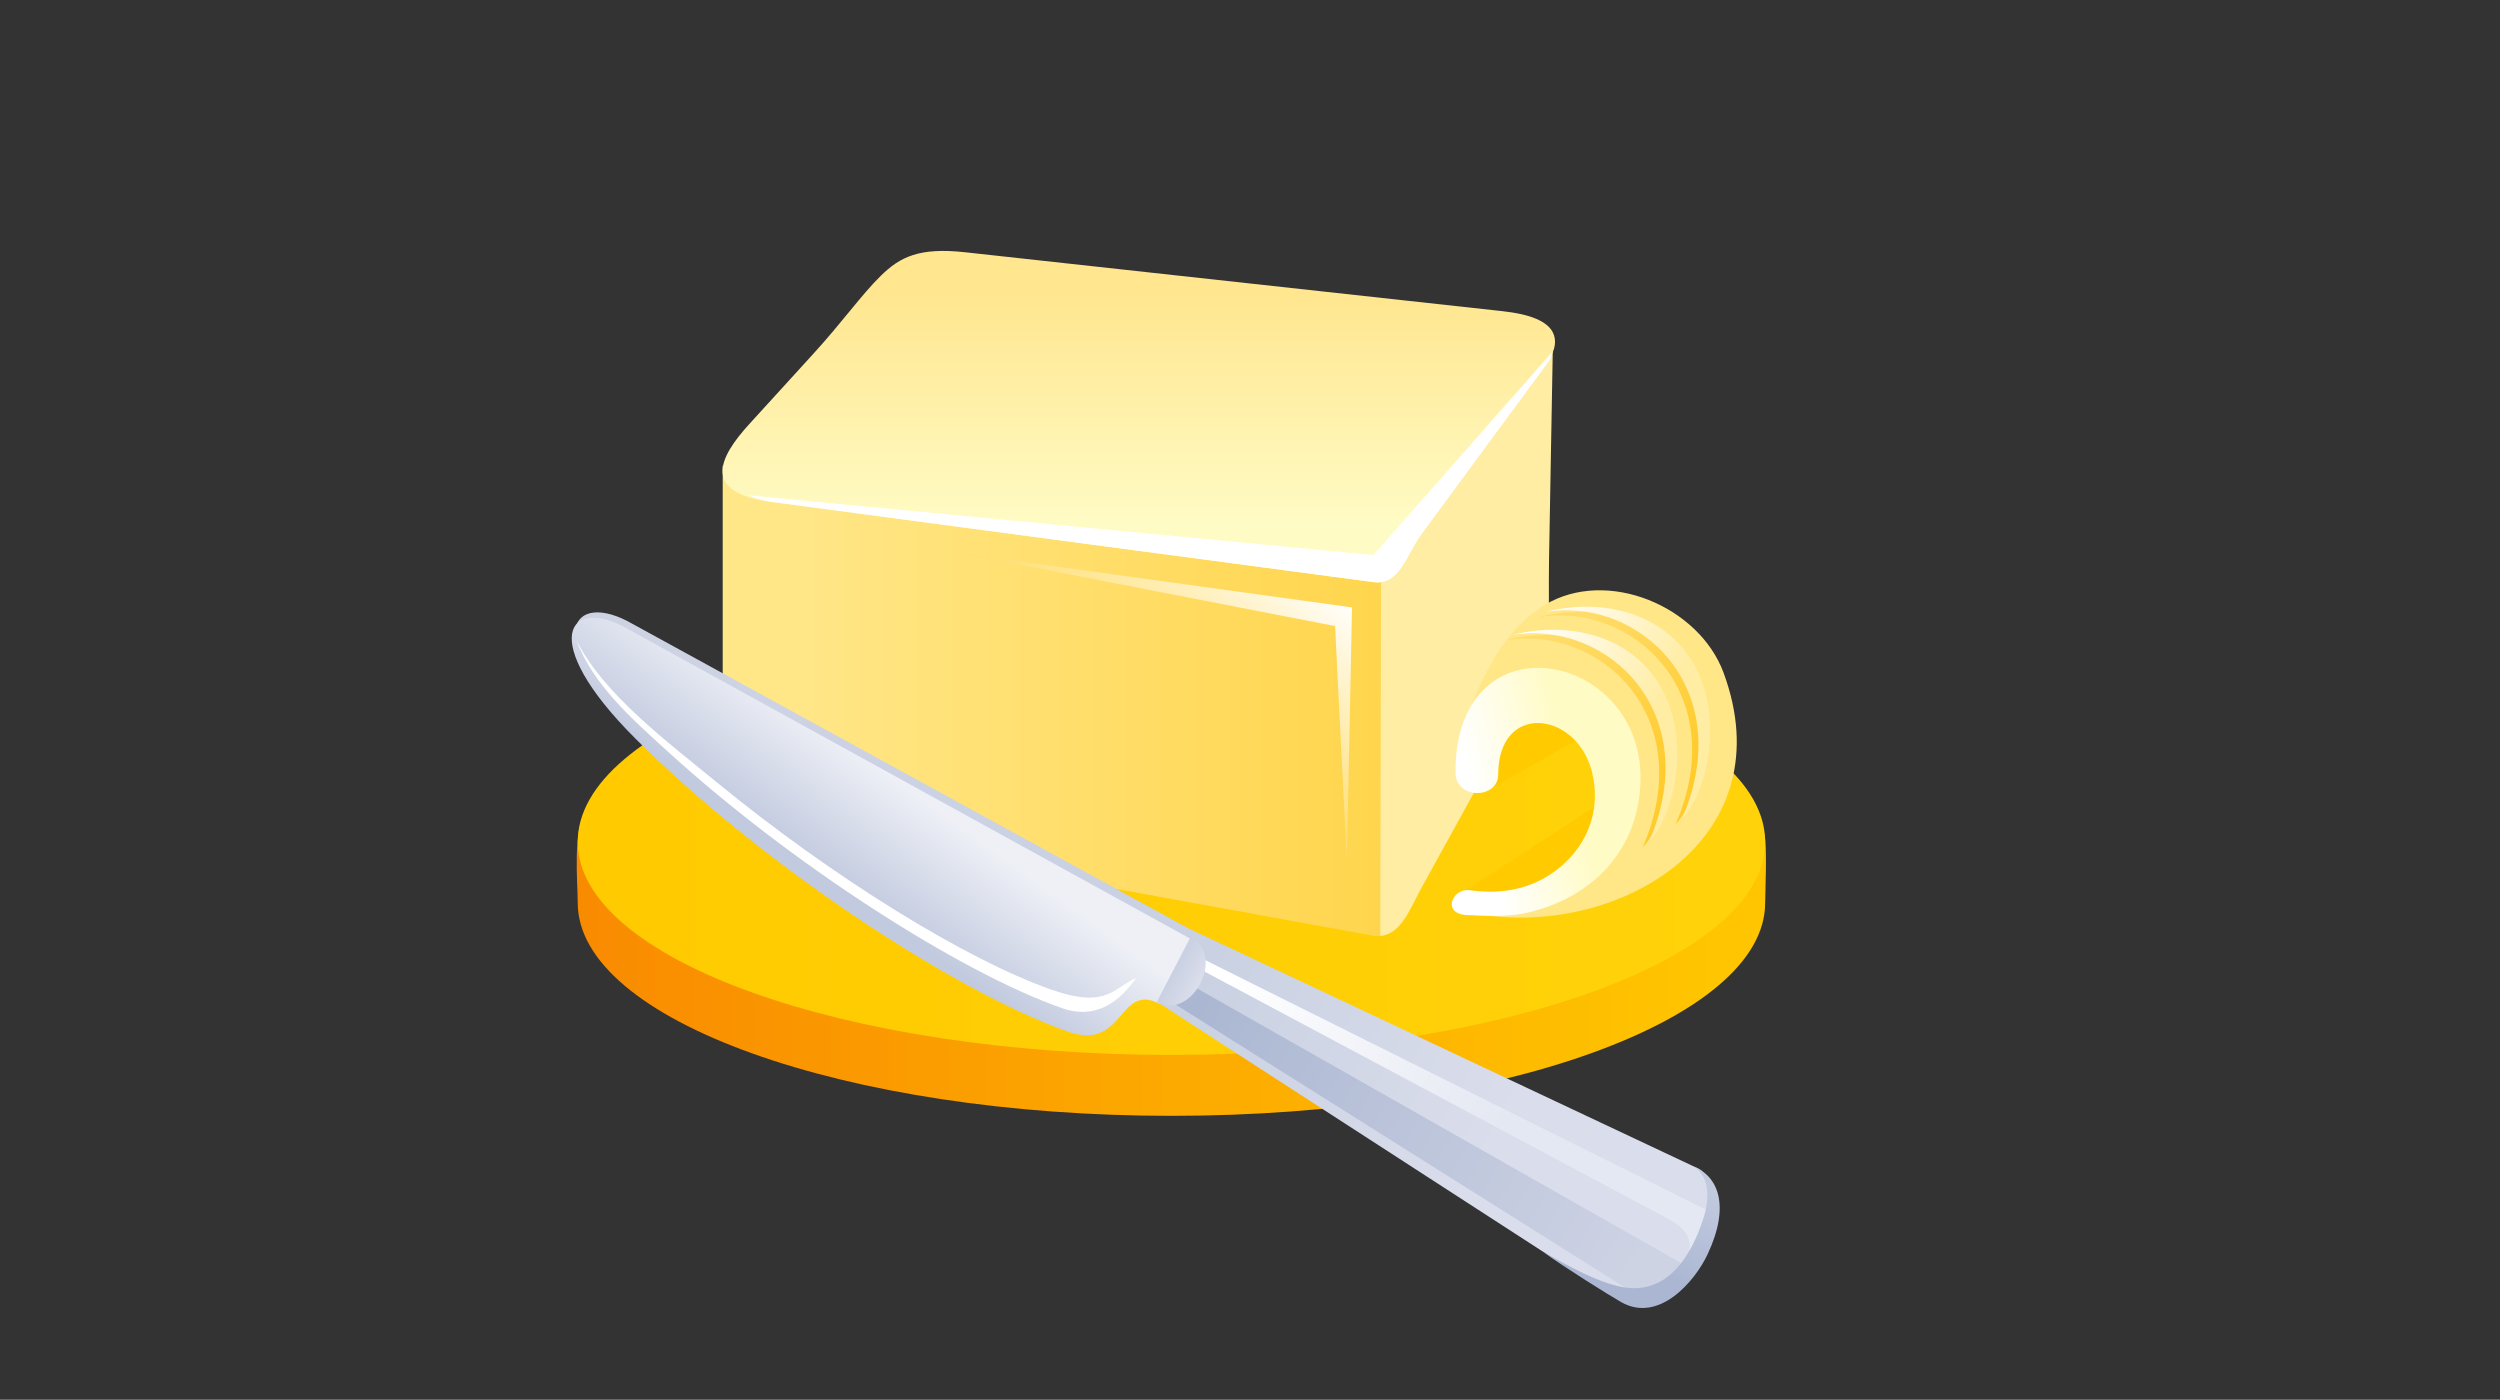 <svg version="1.1" id="Layer_1" xmlns="http://www.w3.org/2000/svg" xmlns:xlink="http://www.w3.org/1999/xlink" viewBox="0 0 768 430" enable-background="new 0 0 768 430" xml:space="preserve">
<rect x="0" y="0" width="768" height="430" fill="#333333" stroke="none"/>
<g>
	<linearGradient id="SVGID_1_" gradientUnits="userSpaceOnUse" x1="527.135" y1="277.32" x2="168.475" y2="277.32">
		<stop  offset="0" style="stop-color:#FFC500"/>
		<stop  offset="1" style="stop-color:#F98900"/>
	</linearGradient>
	<path fill-rule="evenodd" clip-rule="evenodd" fill="url(#SVGID_1_)" d="M359.868,211.854c-83.198,0-157.804,9.309-179.571,36.707
		c-4.534,5.68-2.816,22.577-2.816,28.783c0,36.038,81.909,65.441,182.387,65.441s182.388-29.403,182.388-65.441
		c0-2.816,0.715-18.33-0.287-21.051C530.561,224.17,452.471,211.854,359.868,211.854z"/>
	<linearGradient id="SVGID_2_" gradientUnits="userSpaceOnUse" x1="533.102" y1="258.609" x2="192.061" y2="258.609">
		<stop  offset="0" style="stop-color:#FFD209"/>
		<stop  offset="1" style="stop-color:#FFCA00"/>
	</linearGradient>
	<path fill-rule="evenodd" clip-rule="evenodd" fill="url(#SVGID_2_)" d="M359.868,324.075c100.478,0,182.388-29.404,182.388-65.441
		c0-36.087-81.91-65.49-182.388-65.49s-182.387,29.403-182.387,65.49C177.481,294.671,259.391,324.075,359.868,324.075z"/>
	<g>
		<linearGradient id="SVGID_3_" gradientUnits="userSpaceOnUse" x1="245.379" y1="215.307" x2="425.141" y2="215.307">
			<stop  offset="0" style="stop-color:#FFE687"/>
			<stop  offset="1" style="stop-color:#FFD54C"/>
		</linearGradient>
		<path fill-rule="evenodd" clip-rule="evenodd" fill="url(#SVGID_3_)" d="M424.547,143.024H222.016v96.897
			c0,8.641,7.876,12.602,15.847,14.034l184.059,33.509c1.002,0.189,1.957,0.143,2.912,0c6.443-0.859,5.346-41.767,8.113-48.354
			l16.086-38.043c3.15-7.494,20.479-13.938,12.41-14.845l-36.896-4.009V143.024z"/>
		<path fill-rule="evenodd" clip-rule="evenodd" fill="#FFEDA4" d="M424.021,287.511c6.492-0.572,9.117-8.353,12.697-14.845
			l31.98-57.995c8.688-15.752,6.826-24.439,7.16-42.578l1.146-64.058l-52.459,29.881
			C424.547,17.725,424.021,272.762,424.021,287.511z"/>
		<linearGradient id="SVGID_4_" gradientUnits="userSpaceOnUse" x1="349.832" y1="160.457" x2="349.832" y2="89.876">
			<stop  offset="0" style="stop-color:#FFFBC4"/>
			<stop  offset="1" style="stop-color:#FFE68F"/>
		</linearGradient>
		<path fill-rule="evenodd" clip-rule="evenodd" fill="url(#SVGID_4_)" d="M461.443,95.578L296.432,77.487
			c-14.081-1.527-19.905,1.432-25.823,7.208c-5.919,5.776-11.934,14.368-20.859,24.105l-19.618,21.527
			c-9.404,10.311-14.559,21.003,6.587,23.819l185.204,24.678c8.066,1.098,10.023-8.21,14.797-14.797l39.094-53.747
			c2.053-2.769,2.434-5.919,1.145-8.306C475.191,98.728,470.275,96.532,461.443,95.578z"/>
		<path fill-rule="evenodd" clip-rule="evenodd" fill="#FFFFFF" d="M476.146,110.518l0.811-2.53l-55.035,62.53l-191.791-18.329
			c2.244,0.955,4.534,1.67,6.587,1.957l185.204,24.678c8.066,1.098,9.977-8.258,14.797-14.797L476.146,110.518z"/>
		<linearGradient id="SVGID_5_" gradientUnits="userSpaceOnUse" x1="393.827" y1="167.333" x2="354.594" y2="217.549">
			<stop  offset="0" style="stop-color:#FFFFFF"/>
			<stop  offset="1" style="stop-color:#FFDC69"/>
		</linearGradient>
		<polygon fill-rule="evenodd" clip-rule="evenodd" fill="url(#SVGID_5_)" points="413.76,264.934 415.334,186.604 295.525,170.041 
			410.131,192.332 		"/>
	</g>
	<g>
		<g>
			<linearGradient id="SVGID_6_" gradientUnits="userSpaceOnUse" x1="202.405" y1="221.783" x2="337.565" y2="296.704">
				<stop  offset="0" style="stop-color:#CED3E4"/>
				<stop  offset="1" style="stop-color:#C9D1E2"/>
			</linearGradient>
			<path fill-rule="evenodd" clip-rule="evenodd" fill="url(#SVGID_6_)" d="M359.486,308.704
				c8.497,0.907,16.564-14.749,8.067-22.147l-173.318-94.941c-18.472-10.644-28.735,3.675,1.623,34.034
				c38.854,38.902,98.712,78.139,133.031,90.167C347.41,322.309,343.783,298.06,359.486,308.704z"/>
			<linearGradient id="SVGID_7_" gradientUnits="userSpaceOnUse" x1="459.434" y1="351" x2="366.395" y2="299.428">
				<stop  offset="0" style="stop-color:#DADDEB"/>
				<stop  offset="1" style="stop-color:#C9D1E2"/>
			</linearGradient>
			<path fill-rule="evenodd" clip-rule="evenodd" fill="url(#SVGID_7_)" d="M358.961,297.869l-3.484,9.928l130.31,84.345
				c4.488,2.864,25.92,7.59,30.789,1.002c7.111-9.595,12.219-30.645,5.203-34.129l-155.753-73.365l-2.291,11.742L358.961,297.869z"
				/>
			<linearGradient id="SVGID_8_" gradientUnits="userSpaceOnUse" x1="504.083" y1="389.708" x2="367.059" y2="310.597">
				<stop  offset="0" style="stop-color:#CED3E4"/>
				<stop  offset="1" style="stop-color:#ABB7D2"/>
			</linearGradient>
			<path fill-rule="evenodd" clip-rule="evenodd" fill="url(#SVGID_8_)" d="M518.914,389.421l-160-90.788l-2.912,6.73
				l147.064,92.602C507.648,400.877,513.951,396.246,518.914,389.421z"/>
			<linearGradient id="SVGID_9_" gradientUnits="userSpaceOnUse" x1="459.868" y1="348.24" x2="376.269" y2="301.901">
				<stop  offset="0" style="stop-color:#E4E8F2"/>
				<stop  offset="1" style="stop-color:#FFFFFF"/>
			</linearGradient>
			<path fill-rule="evenodd" clip-rule="evenodd" fill="url(#SVGID_9_)" d="M362.78,292.571l4.057,4.2l146.063,77.9
				c7.111,3.818,7.352,7.971,4.486,17.66c7.543-11.885,7.398-18.042,7.111-20.477l-161.049-80.287L362.78,292.571z"/>
			<linearGradient id="SVGID_10_" gradientUnits="userSpaceOnUse" x1="254.333" y1="269.577" x2="275.915" y2="239.872">
				<stop  offset="0" style="stop-color:#C2CADF"/>
				<stop  offset="1" style="stop-color:#EEF0F6"/>
			</linearGradient>
			<path fill-rule="evenodd" clip-rule="evenodd" fill="url(#SVGID_10_)" d="M360.441,305.697c4.248,0.478-0.382-3.294,1.432-6.825
				c1.814-3.58,8.736-6.445,4.487-10.12l-173.318-95.417c-18.424-10.645-28.353,3.055,2.005,33.413
				c38.854,38.902,98.664,78.139,133.032,90.168c17.375,6.109,15.274-14.846,27.876-8.688
				C356.813,308.656,359.439,305.029,360.441,305.697z"/>
			<linearGradient id="SVGID_11_" gradientUnits="userSpaceOnUse" x1="360.946" y1="298.029" x2="368.091" y2="301.828">
				<stop  offset="0" style="stop-color:#C9D1E2"/>
				<stop  offset="1" style="stop-color:#DADDEB"/>
			</linearGradient>
			<path fill-rule="evenodd" clip-rule="evenodd" fill="url(#SVGID_11_)" d="M365.74,287.846l-10.358,19.951
				C365.787,313.765,376.91,293.859,365.74,287.846z"/>
			<path fill-rule="evenodd" clip-rule="evenodd" fill="#FFFFFF" d="M323.019,304.026c-26.301-9.213-67.208-34.559-102.435-63.389
				c-15.036-12.363-35.274-27.352-43.532-44.01c5.155,13.651,16.754,23.914,27.351,33.557
				c38.425,35.227,90.645,68.592,121.862,79.522c14.081,4.916,21.146-7.638,22.912-9.308
				C342.208,303.167,340.346,310.137,323.019,304.026z"/>
		</g>
		<linearGradient id="SVGID_12_" gradientUnits="userSpaceOnUse" x1="514.053" y1="358.65" x2="499.374" y2="385.132">
			<stop  offset="0" style="stop-color:#C2CADF"/>
			<stop  offset="1" style="stop-color:#ABB7D2"/>
		</linearGradient>
		<path fill-rule="evenodd" clip-rule="evenodd" fill="url(#SVGID_12_)" d="M520.061,358.251
			c7.588,2.912,11.646,11.838,4.533,27.017c-3.914,8.401-15.035,21.385-26.635,14.702c-3.674-2.101-17.518-10.74-23.723-15.274
			c6.635,3.676,18.043,10.311,26.348,10.979c12.078,0.907,18.998-9.833,22.723-21.479
			C525.596,367.177,524.738,360.829,520.061,358.251z"/>
	</g>
	<g>
		<polygon fill-rule="evenodd" clip-rule="evenodd" fill="#FFCA00" points="454.094,226.031 488.842,210.327 487.363,225.649 
			456.338,243.215 		"/>
		<polygon fill-rule="evenodd" clip-rule="evenodd" fill="#FFCA00" points="447.363,275.388 494.809,244.694 498.961,270.519 
			460.441,277.965 		"/>
		<path fill-rule="evenodd" clip-rule="evenodd" fill="#FFE687" d="M451.373,218.633c4.248-11.838,11.312-25.68,23.246-32.84
			c19.141-11.456,47.398,0.478,54.891,20.955c18.379,50.024-29.736,79.762-72.266,74.559c17.756-6.348,35.99-14.225,35.99-34.797
			c0-12.697-7.971-25.299-19.045-31.074C467.555,211.997,457.434,218.013,451.373,218.633z"/>
		<linearGradient id="SVGID_13_" gradientUnits="userSpaceOnUse" x1="486.138" y1="190.207" x2="518.955" y2="232.212">
			<stop  offset="0" style="stop-color:#FFDC69"/>
			<stop  offset="1" style="stop-color:#FFCB2D"/>
		</linearGradient>
		<path fill-rule="evenodd" clip-rule="evenodd" fill="url(#SVGID_13_)" d="M472.709,189.563
			c19.475-4.917,40.43,1.527,47.924,20.668c5.918,15.084,1.861,34.606-5.918,43.055
			C532.137,213.239,501.826,184.838,472.709,189.563z"/>
		<linearGradient id="SVGID_14_" gradientUnits="userSpaceOnUse" x1="476.741" y1="198.21" x2="509.352" y2="239.951">
			<stop  offset="0" style="stop-color:#FFDC69"/>
			<stop  offset="1" style="stop-color:#FFCB2D"/>
		</linearGradient>
		<path fill-rule="evenodd" clip-rule="evenodd" fill="url(#SVGID_14_)" d="M462.59,196.676c19.475-4.964,40.477,1.479,47.924,20.62
			c5.918,15.084,1.861,34.606-5.92,43.104C522.018,220.304,491.707,191.902,462.59,196.676z"/>
		<linearGradient id="SVGID_15_" gradientUnits="userSpaceOnUse" x1="484.121" y1="239.069" x2="453.361" y2="246.739">
			<stop  offset="0" style="stop-color:#FFFBC4"/>
			<stop  offset="1" style="stop-color:#FFFFFF"/>
		</linearGradient>
		<path fill-rule="evenodd" clip-rule="evenodd" fill="url(#SVGID_15_)" d="M451.564,273.478c6.586,0.907,16.801,1.051,26.205-5.919
			c9.402-6.97,14.318-18.138,11.312-30.31c-4.631-18.855-28.832-21.719-28.832,0.715c0,7.494-13.125,7.877-13.125-0.811
			c0-49.786,60.811-36.563,56.658,5.967c-1.91,19.521-15.418,32.553-33.842,37.088c-6.062,1.527-12.221,1.193-19.189,0.907
			C442.686,280.781,446.17,272.714,451.564,273.478z"/>
		<linearGradient id="SVGID_16_" gradientUnits="userSpaceOnUse" x1="507.666" y1="218.615" x2="468.193" y2="192.981">
			<stop  offset="0" style="stop-color:#FFEDA4"/>
			<stop  offset="1" style="stop-color:#FFFFFF"/>
		</linearGradient>
		<path fill-rule="evenodd" clip-rule="evenodd" fill="url(#SVGID_16_)" d="M474.666,187.988c19.428-4.964,40.43,1.479,47.877,20.62
			c5.918,15.084,1.861,34.606-5.92,43.104C534.094,211.616,503.734,183.215,474.666,187.988z"/>
		<linearGradient id="SVGID_17_" gradientUnits="userSpaceOnUse" x1="501.434" y1="228.212" x2="462.082" y2="202.657">
			<stop  offset="0" style="stop-color:#FFEDA4"/>
			<stop  offset="1" style="stop-color:#FFFFFF"/>
		</linearGradient>
		<path fill-rule="evenodd" clip-rule="evenodd" fill="url(#SVGID_17_)" d="M464.547,195.053
			c19.428-4.917,40.43,1.479,47.924,20.669c5.871,15.035,1.812,34.605-5.967,43.055
			C523.973,218.681,493.615,190.279,464.547,195.053z"/>
	</g>
</g>
</svg>
